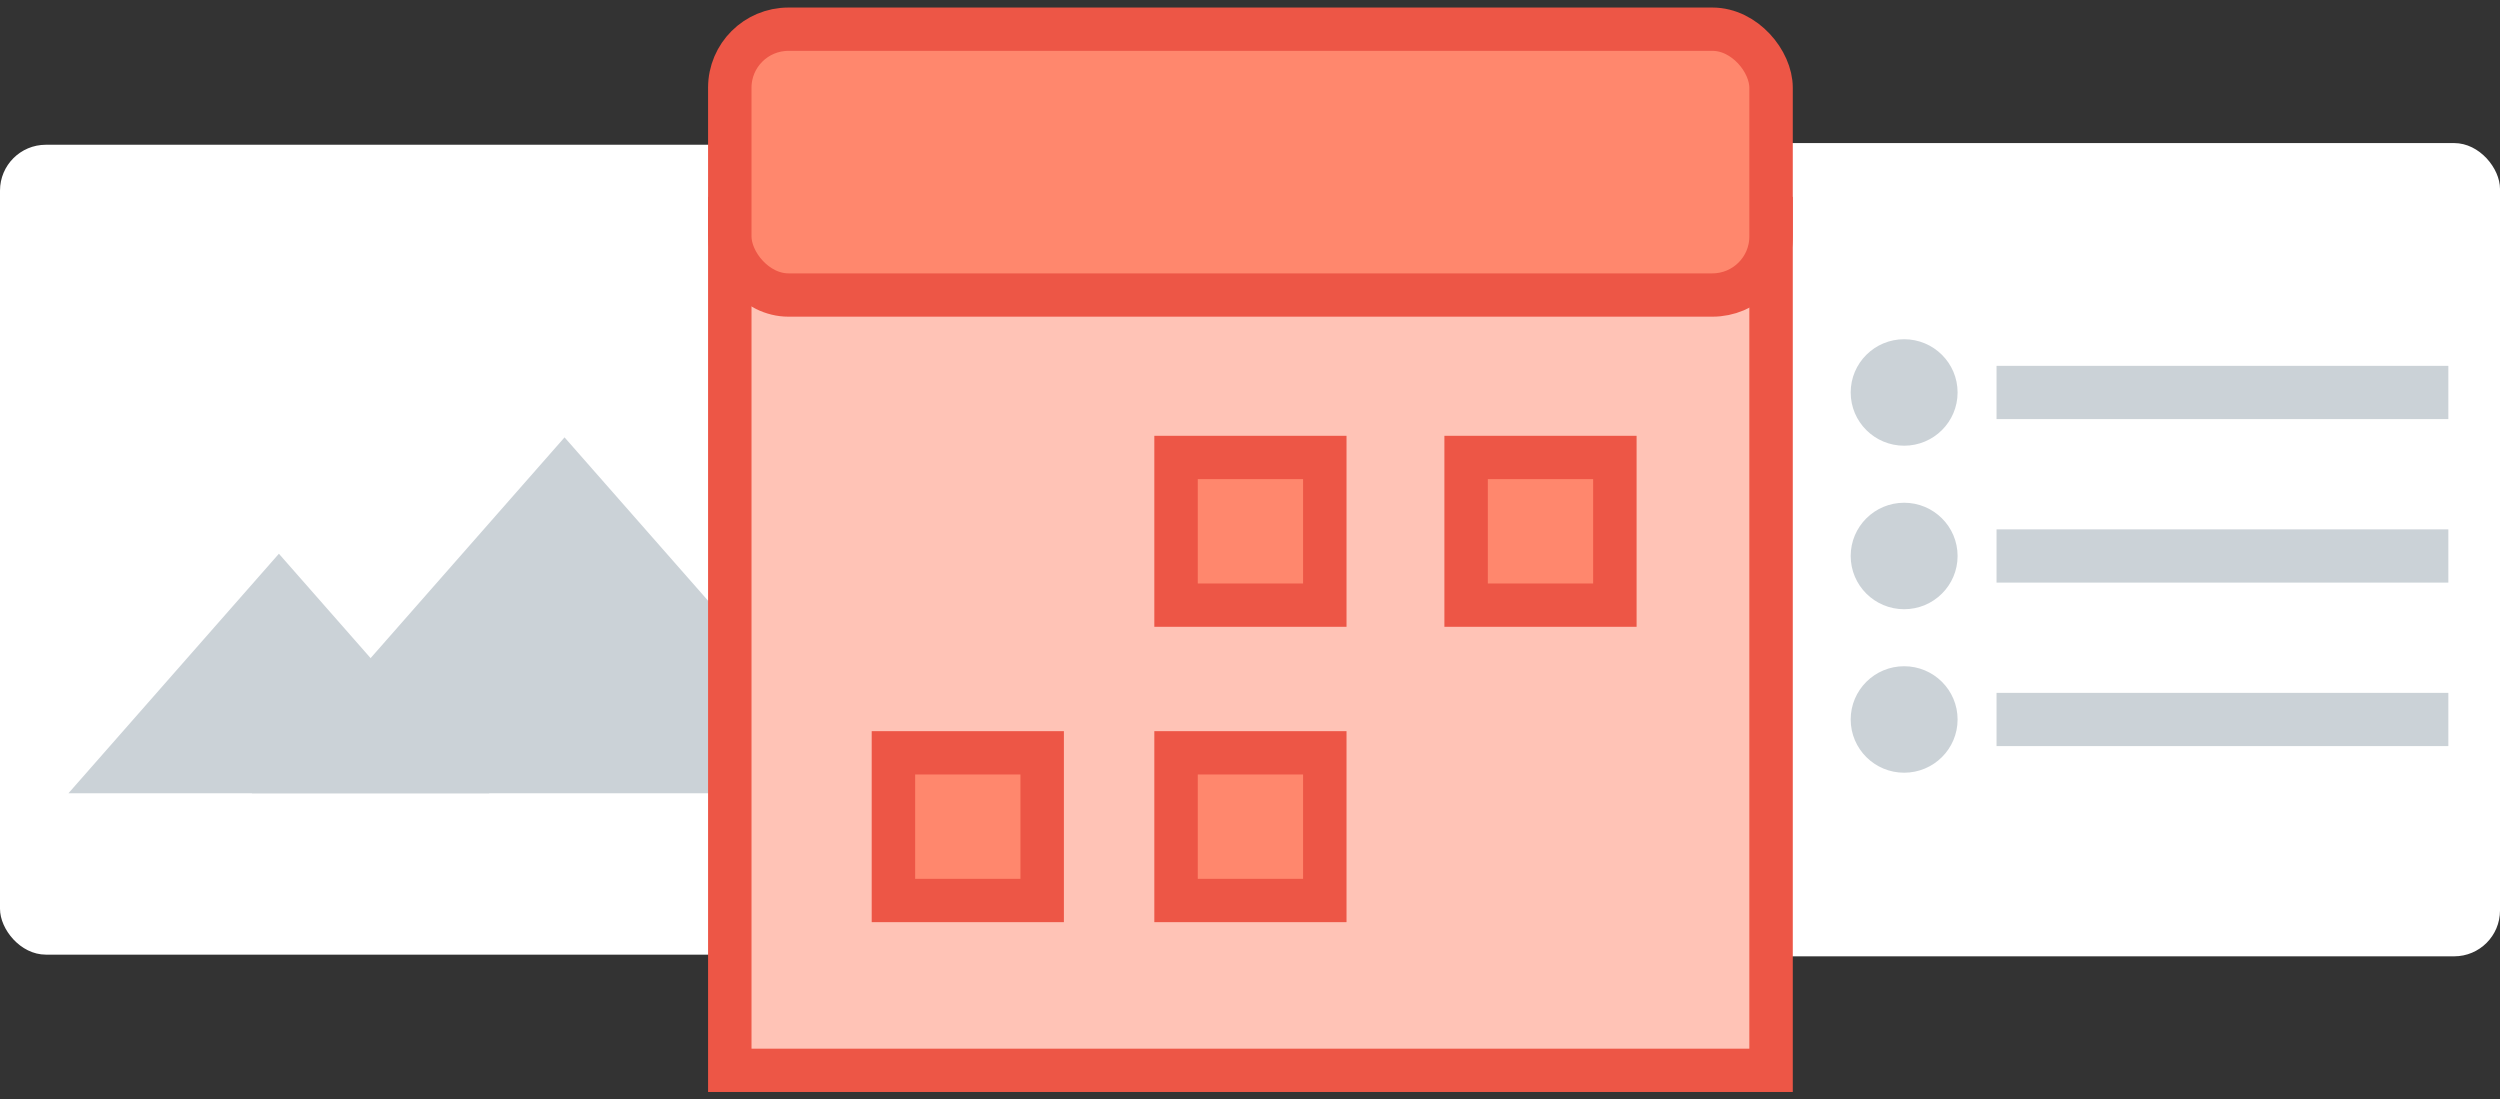 <?xml version="1.0" encoding="UTF-8" standalone="no"?>
<svg
   xmlns:dc="http://purl.org/dc/elements/1.1/"
   xmlns:cc="http://creativecommons.org/ns#"
   xmlns:rdf="http://www.w3.org/1999/02/22-rdf-syntax-ns#"
   xmlns:svg="http://www.w3.org/2000/svg"
   xmlns="http://www.w3.org/2000/svg"
   xmlns:sodipodi="http://sodipodi.sourceforge.net/DTD/sodipodi-0.dtd"
   xmlns:inkscape="http://www.inkscape.org/namespaces/inkscape"
   width="166"
   height="73"
   viewBox="0 0 166 73"
   version="1.1"
   id="svg2"
   inkscape:version="0.91 r13725"
   sodipodi:docname="howto-setup.svg">
  <rect x="0" y="0" width="166" height="73" fill="#333333" stroke="none"/>
  <defs
     id="defs47" />
  <sodipodi:namedview
     pagecolor="#ffffff"
     bordercolor="#666666"
     borderopacity="1"
     objecttolerance="10"
     gridtolerance="10"
     guidetolerance="10"
     inkscape:pageopacity="0"
     inkscape:pageshadow="2"
     inkscape:window-width="1855"
     inkscape:window-height="1056"
     id="namedview45"
     showgrid="false"
     inkscape:zoom="4.1355422"
     inkscape:cx="83"
     inkscape:cy="35.001831"
     inkscape:window-x="65"
     inkscape:window-y="24"
     inkscape:window-maximized="1"
     inkscape:current-layer="g4306" />
  <g
     id="g4306"
     transform="translate(0,1)">
    <g
       transform="translate(0,9.408)"
       id="Group-20"
       style="fill:none;fill-rule:evenodd;stroke:none;stroke-width:1">
      <rect
         id="Combined-Shape"
         x="0"
         y="-0.796"
         width="54"
         height="53.776"
         rx="3.043"
         style="fill:#ffffff" />
      <polygon
         id="Rectangle-606"
         points="8.873,44.94 20.519,31.685 32.164,44.94 "
         style="fill:#cbd2d7"
         transform="matrix(1.2,0,0,1.2,-6.104,-11.662)" />
      <polygon
         id="polygon12"
         points="39.486,25.246 56.789,44.94 22.183,44.94 "
         style="fill:#cbd2d7"
         transform="matrix(1.2,0,0,1.2,-9.897,-11.662)" />
    </g>
    <g
       id="Group-16"
       transform="translate(112.761,9.408)"
       style="fill:none;fill-rule:evenodd;stroke:none;stroke-width:1">
      <rect
         id="Rectangle-600-Copy-3"
         x="-0.761"
         y="-0.908"
         width="54"
         height="54"
         rx="3.043"
         style="fill:#ffffff" />
      <g
         id="Group-15"
         transform="translate(10.141,13.128)"
         style="fill:#cbd2d7">
        <g
           id="Group-14"
           transform="translate(0,0.757)">
          <ellipse
             id="Oval-81"
             cx="3.533"
             cy="1.767"
             rx="3.549"
             ry="3.535" />
          <rect
             id="Rectangle-609"
             x="9.668"
             y="-8.3690218e-05"
             width="30"
             height="3.535" />
        </g>
        <g
           id="g20"
           transform="translate(0,22.47)">
          <ellipse
             id="ellipse22"
             cx="3.533"
             cy="1.767"
             rx="3.549"
             ry="3.535" />
          <rect
             id="rect24"
             x="9.668"
             y="-1.171663e-05"
             width="30"
             height="3.535" />
        </g>
        <g
           id="g26"
           transform="translate(0,11.614)">
          <ellipse
             id="ellipse28"
             cx="3.533"
             cy="1.767"
             rx="3.549"
             ry="3.535" />
          <rect
             id="rect30"
             x="9.668"
             y="-4.7703423e-05"
             width="30"
             height="3.535" />
        </g>
      </g>
    </g>
    <g
       id="g4281"
       transform="matrix(0.974,0,0,0.971,3.023,0.628)"
       style="stroke:#5a3392;stroke-width:2.962;stroke-miterlimit:4;stroke-dasharray:none;stroke-opacity:1">
      <rect
         id="rect32"
         x="46.648"
         y="13.266"
         width="70.986"
         height="58.25"
         style="fill:#ffc3b6;fill-rule:evenodd;stroke:#ed5646;stroke-width:2.962;stroke-miterlimit:4;stroke-dasharray:none;stroke-opacity:1" />
      <rect
         id="rect34"
         x="46.648"
         y="0.32"
         width="70.986"
         height="18.178"
         rx="4"
         style="fill:#ff876d;fill-rule:evenodd;stroke:#ed5646;stroke-width:2.962;stroke-miterlimit:4;stroke-dasharray:none;stroke-opacity:1" />
      <g
         id="Group-17"
         transform="translate(57,29.199)"
         style="fill:#ff876d;fill-rule:evenodd;stroke:#5a3392;stroke-width:2.962;stroke-miterlimit:4;stroke-dasharray:none;stroke-opacity:1">
        <rect
           id="rect37"
           x="39.845"
           y="0.407"
           width="10.141"
           height="10.099"
           style="stroke:#ed5646;stroke-width:2.962;stroke-miterlimit:4;stroke-dasharray:none;stroke-opacity:1" />
        <rect
           id="rect39"
           x="20.07"
           y="0.407"
           width="10.141"
           height="10.099"
           style="stroke:#ed5646;stroke-width:2.962;stroke-miterlimit:4;stroke-dasharray:none;stroke-opacity:1" />
        <rect
           id="rect41"
           x="20.07"
           y="20.604"
           width="10.141"
           height="10.099"
           style="stroke:#ed5646;stroke-width:2.962;stroke-miterlimit:4;stroke-dasharray:none;stroke-opacity:1" />
        <rect
           id="rect43"
           x="0.803"
           y="20.604"
           width="10.141"
           height="10.099"
           style="stroke:#ed5646;stroke-width:2.962;stroke-miterlimit:4;stroke-dasharray:none;stroke-opacity:1" />
      </g>
    </g>
  </g>
</svg>
